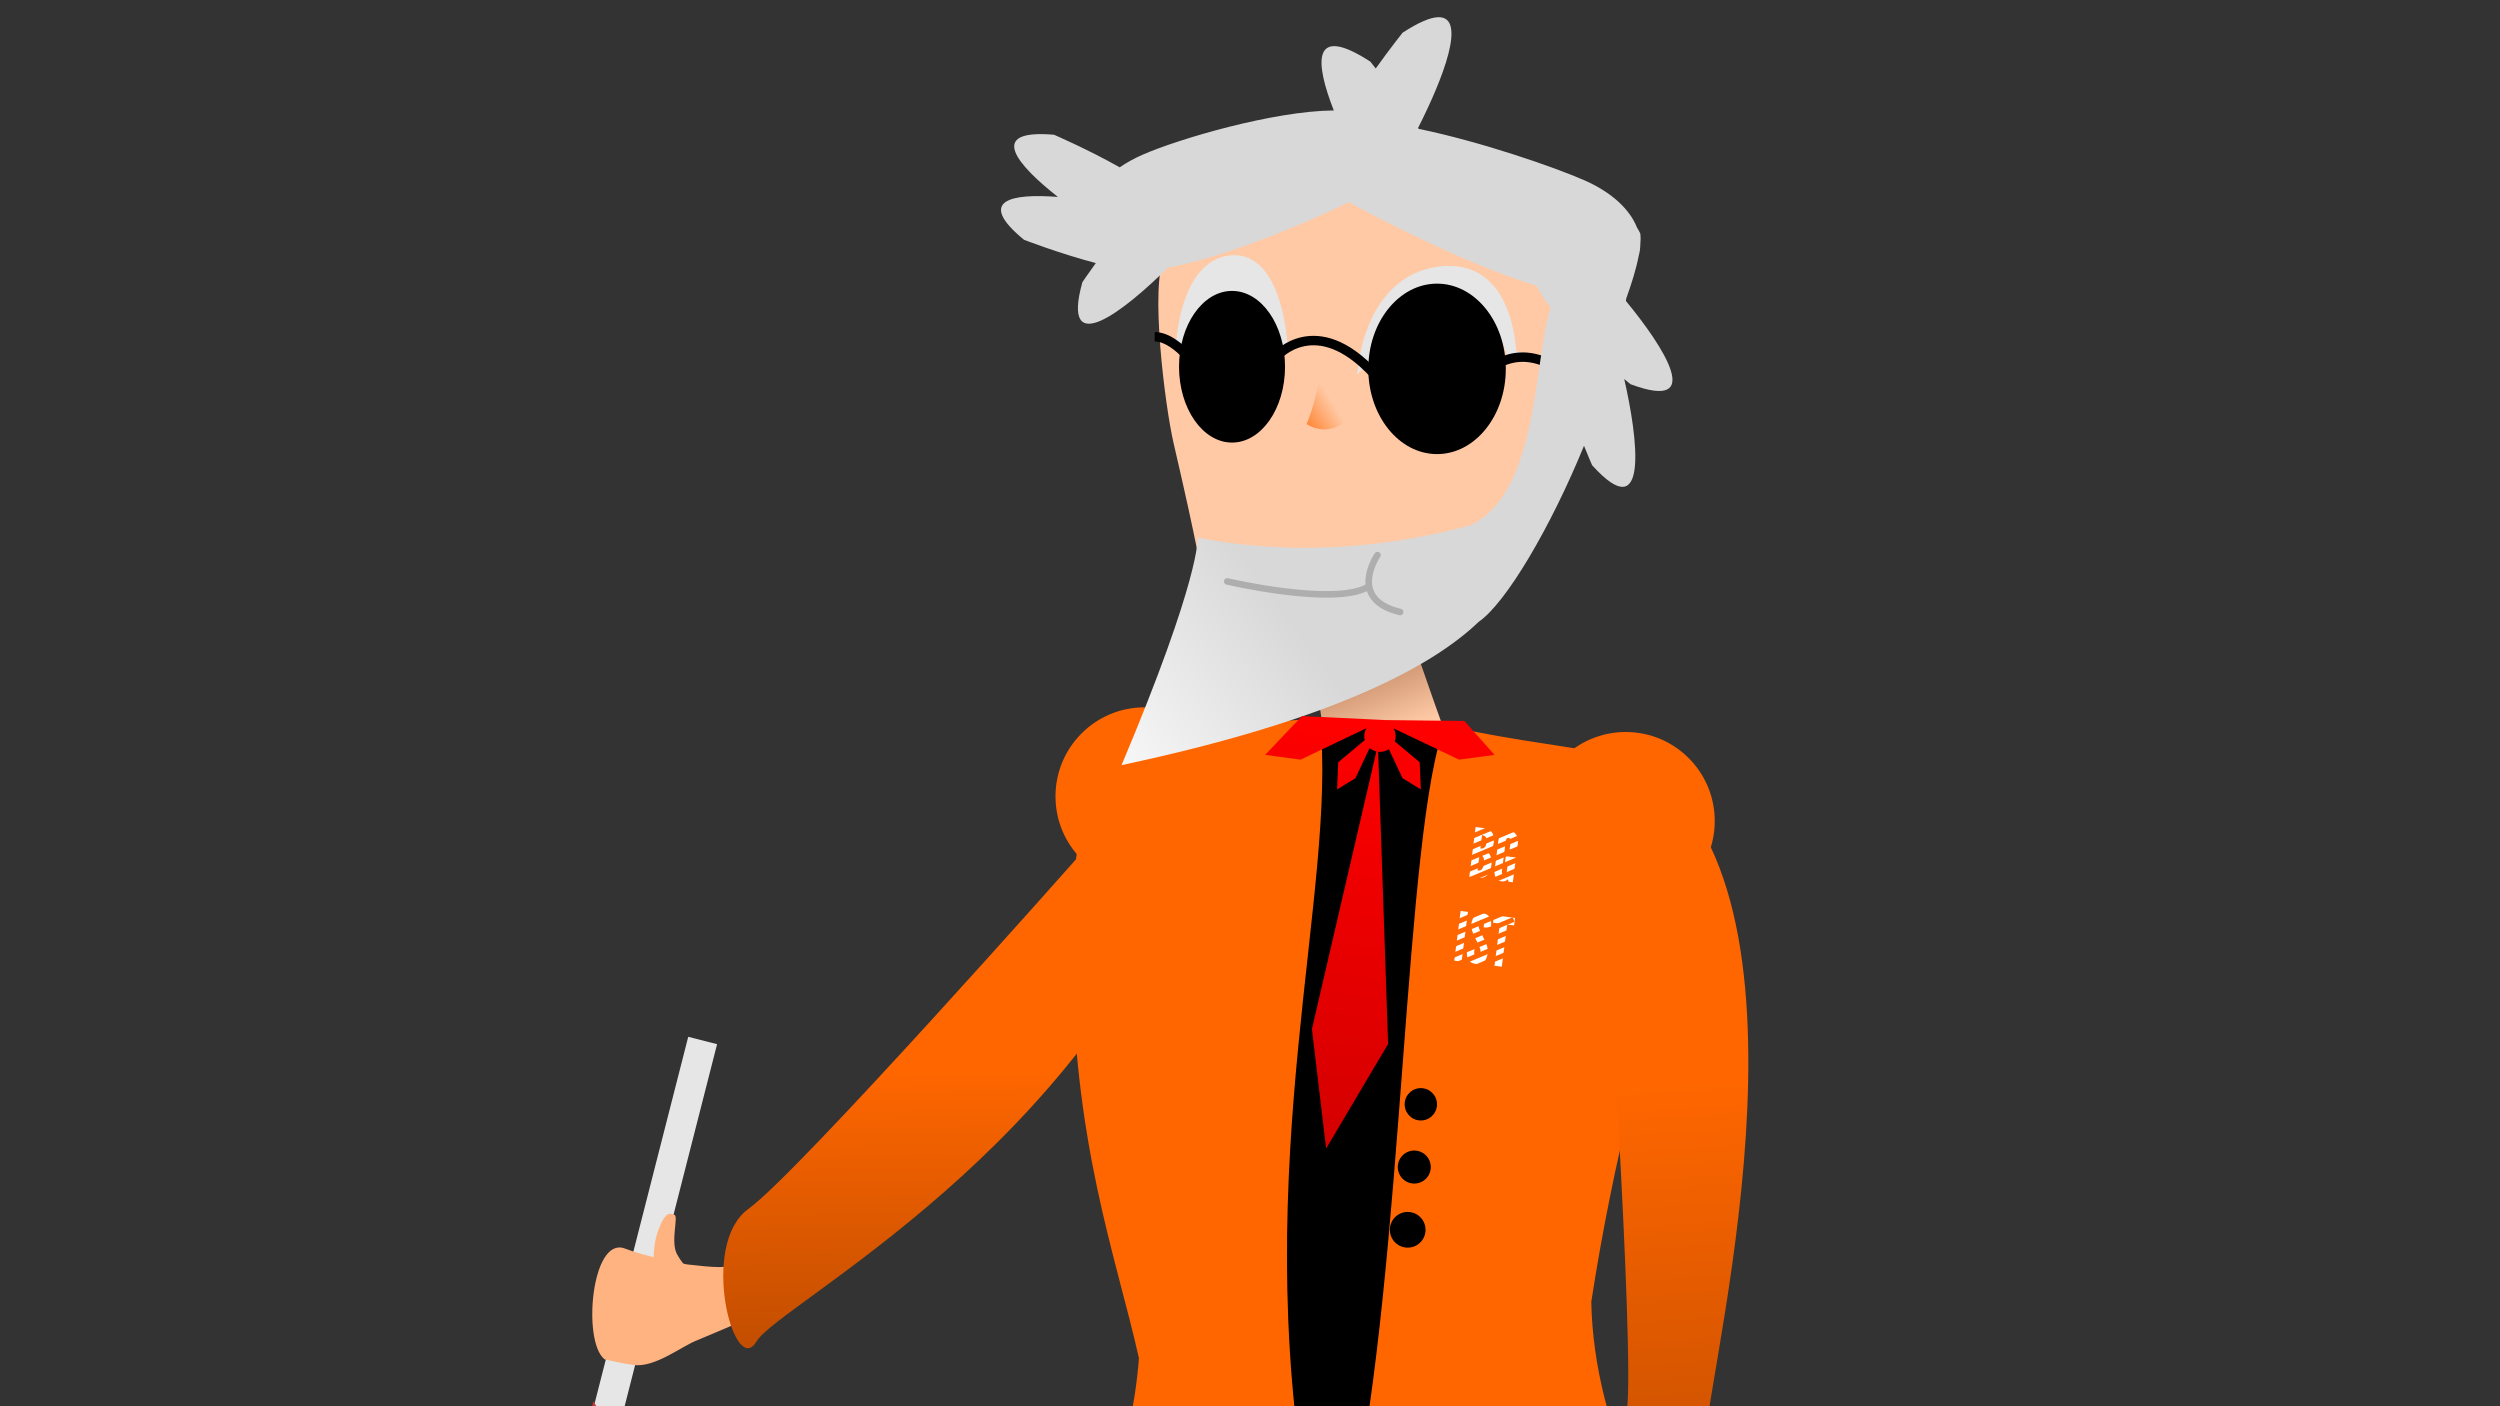 <?xml version="1.0" encoding="UTF-8" standalone="no"?>
<!-- Created with Inkscape (http://www.inkscape.org/) -->

<svg
   xmlns:dc="http://purl.org/dc/elements/1.1/"
   xmlns:cc="http://creativecommons.org/ns#"
   xmlns:rdf="http://www.w3.org/1999/02/22-rdf-syntax-ns#"
   xmlns:svg="http://www.w3.org/2000/svg"
   xmlns="http://www.w3.org/2000/svg"
   xmlns:xlink="http://www.w3.org/1999/xlink"
   xmlns:sodipodi="http://sodipodi.sourceforge.net/DTD/sodipodi-0.dtd"
   xmlns:inkscape="http://www.inkscape.org/namespaces/inkscape"
   width="1920"
   height="1080"
   viewBox="0 0 508 285.75"
   version="1.1"
   id="svg8"
   inkscape:version="0.92.2 (5c3e80d, 2017-08-06)"
   sodipodi:docname="ist normal.svg"
   inkscape:export-filename="/home/mbrickn/Projects/aXVI/game/images/characters/ist/ist.png"
   inkscape:export-xdpi="96"
   inkscape:export-ydpi="96">
  <rect x="0" y="0" width="508" height="285.75" fill="#333333" stroke="none"/>
  <title
     id="title77">IST</title>
  <defs
     id="defs2">
    <linearGradient
       inkscape:collect="always"
       id="linearGradient4406">
      <stop
         style="stop-color:#c9916c;stop-opacity:1;"
         offset="0"
         id="stop4402" />
      <stop
         style="stop-color:#ffc9a5;stop-opacity:1"
         offset="1"
         id="stop4404" />
    </linearGradient>
    <linearGradient
       inkscape:collect="always"
       id="linearGradient4397">
      <stop
         style="stop-color:#ff6600;stop-opacity:1;"
         offset="0"
         id="stop4393" />
      <stop
         style="stop-color:#bd4f06;stop-opacity:1"
         offset="1"
         id="stop4395" />
    </linearGradient>
    <linearGradient
       inkscape:collect="always"
       id="linearGradient4388">
      <stop
         style="stop-color:#ff6600;stop-opacity:1;"
         offset="0"
         id="stop4384" />
      <stop
         style="stop-color:#cb5100;stop-opacity:1"
         offset="1"
         id="stop4386" />
    </linearGradient>
    <linearGradient
       inkscape:collect="always"
       id="linearGradient4380">
      <stop
         style="stop-color:#b14700;stop-opacity:1;"
         offset="0"
         id="stop4376" />
      <stop
         style="stop-color:#ff6600;stop-opacity:1"
         offset="1"
         id="stop4378" />
    </linearGradient>
    <linearGradient
       inkscape:collect="always"
       id="linearGradient4372">
      <stop
         style="stop-color:#ff6600;stop-opacity:1"
         offset="0"
         id="stop4368" />
      <stop
         style="stop-color:#ffc9a5;stop-opacity:1"
         offset="1"
         id="stop4370" />
    </linearGradient>
    <linearGradient
       inkscape:collect="always"
       id="linearGradient4363">
      <stop
         style="stop-color:#d8d8d8;stop-opacity:1"
         offset="0"
         id="stop4359" />
      <stop
         style="stop-color:#ffffff;stop-opacity:1"
         offset="1"
         id="stop4361" />
    </linearGradient>
    <linearGradient
       inkscape:collect="always"
       id="linearGradient4352">
      <stop
         style="stop-color:#d40000;stop-opacity:1;"
         offset="0"
         id="stop4348" />
      <stop
         style="stop-color:#ff0000;stop-opacity:1"
         offset="1"
         id="stop4350" />
    </linearGradient>
    <linearGradient
       inkscape:collect="always"
       xlink:href="#linearGradient4352"
       id="linearGradient4356"
       gradientUnits="userSpaceOnUse"
       x1="1622.836"
       y1="716.883"
       x2="1658.494"
       y2="451.191"
       gradientTransform="matrix(0.328,0,0,0.328,1.848,139.621)" />
    <linearGradient
       inkscape:collect="always"
       xlink:href="#linearGradient4363"
       id="linearGradient4365"
       x1="1605.288"
       y1="396.972"
       x2="1465.897"
       y2="500.026"
       gradientUnits="userSpaceOnUse"
       gradientTransform="translate(-5.6200173e-6,1.6855192e-6)" />
    <linearGradient
       inkscape:collect="always"
       xlink:href="#linearGradient4372"
       id="linearGradient4374"
       x1="481.882"
       y1="143.277"
       x2="486.538"
       y2="140.315"
       gradientUnits="userSpaceOnUse" />
    <linearGradient
       inkscape:collect="always"
       xlink:href="#linearGradient4380"
       id="linearGradient4382"
       x1="377.844"
       y1="234.527"
       x2="376.942"
       y2="176.653"
       gradientUnits="userSpaceOnUse"
       gradientTransform="matrix(1.239,0,0,1.239,1.848,139.621)" />
    <linearGradient
       inkscape:collect="always"
       xlink:href="#linearGradient4388"
       id="linearGradient4390"
       x1="487.593"
       y1="178.762"
       x2="491.785"
       y2="243.969"
       gradientUnits="userSpaceOnUse"
       gradientTransform="matrix(1.239,0,0,1.239,1.848,139.621)" />
    <linearGradient
       inkscape:collect="always"
       xlink:href="#linearGradient4397"
       id="linearGradient4399"
       x1="1638.189"
       y1="938.864"
       x2="1630.647"
       y2="1301.935"
       gradientUnits="userSpaceOnUse"
       gradientTransform="matrix(0.328,0,0,0.328,1.848,139.621)" />
    <linearGradient
       inkscape:collect="always"
       xlink:href="#linearGradient4406"
       id="linearGradient4408"
       x1="1645.113"
       y1="421.975"
       x2="1660.434"
       y2="460.473"
       gradientUnits="userSpaceOnUse"
       gradientTransform="matrix(0.328,0,0,0.328,1.848,150.871)" />
  </defs>
  <sodipodi:namedview
     id="base"
     pagecolor="#ffffff"
     bordercolor="#666666"
     borderopacity="1.0"
     inkscape:pageopacity="0.0"
     inkscape:pageshadow="2"
     inkscape:zoom="0.35"
     inkscape:cx="215.63868"
     inkscape:cy="-2.7455306"
     inkscape:document-units="mm"
     inkscape:current-layer="layer3"
     showgrid="false"
     inkscape:window-width="1920"
     inkscape:window-height="1016"
     inkscape:window-x="0"
     inkscape:window-y="27"
     inkscape:window-maximized="1"
     units="px"
     inkscape:pagecheckerboard="true"
     inkscape:document-rotation="0"
     fit-margin-top="0"
     fit-margin-left="0"
     fit-margin-right="0"
     fit-margin-bottom="0">
    <inkscape:grid
       type="xygrid"
       id="grid4485"
       originx="-264.35"
       originy="141.227" />
  </sodipodi:namedview>
  <g
     inkscape:label="Head"
     inkscape:groupmode="layer"
     id="layer1"
     transform="translate(-264.35,-152.477)"
     style="display:inline">
    <path
       style="fill:url(#linearGradient4408);fill-opacity:1;stroke:none;stroke-width:1.372px;stroke-linecap:butt;stroke-linejoin:miter;stroke-opacity:1"
       d="m 547.359,273.567 c -4.99,-0.212 -19.293,7.433 -19.293,7.433 0,0 3.704,9.628 4.825,17.473 -0.287,0.599 -0.983,0.404 -1.135,1.515 0.209,-0.043 0.668,-0.137 1.293,-0.227 0.182,1.703 0.221,3.288 0.039,4.621 5.45,-1.255 9.71,-2.062 13.054,-2.565 3.61,0.67 7.543,1.238 8.166,2.755 1.604,3.904 2.563,-0.467 2.958,-3.154 0.83,0.247 0.935,0.54 0.935,0.54 0,0 -0.455,-1.273 -0.745,-2.08 0.02,-0.225 0.024,-0.299 -0.006,-0.017 -1.761,-4.914 -7.687,-21.556 -8.429,-25.267 -0.135,-0.677 -0.74,-0.985 -1.664,-1.024 z"
       id="path4612"
       inkscape:connector-curvature="0" />
    <path
       style="fill:#ffc9a5;fill-opacity:1;stroke:#ffc9a5;stroke-width:0.491px;stroke-linecap:butt;stroke-linejoin:miter;stroke-opacity:1"
       d="m 574.525,251.524 c 0,0 -10.895,21.442 -25.613,30.904 -14.718,9.461 -40.481,-9.268 -40.481,-9.268 0,0 4.118,10.075 -5.343,-30.574 -1.813,-7.787 -4.867,-32.441 -1.836,-37.89 12.79,-22.999 64.004,-8.477 70.52,-4.511 8.06,4.906 25.532,20.853 2.754,51.34 z"
       id="path4538"
       inkscape:connector-curvature="0"
       sodipodi:nodetypes="cscsssc" />
    <g
       transform="matrix(1.854,0,0,1.854,-369.472,-13.846)"
       style="display:inline"
       id="g4373">
      <path
         inkscape:connector-curvature="0"
         id="path4509"
         d="m 471.15,127.801 c 0,0 0.394,-5.473 5.519,-5.604 5.125,-0.13 5.909,5.533 5.909,5.533 0,0 -0.462,-10.077 -5.78,-9.615 -5.317,0.463 -5.649,9.685 -5.649,9.685 z"
         style="fill:#e6e6e6;fill-opacity:1;stroke:#e6e6e6;stroke-width:0.839px;stroke-linecap:butt;stroke-linejoin:miter;stroke-opacity:1"
         sodipodi:nodetypes="ccccc" />
      <path
         sodipodi:nodetypes="cc"
         inkscape:connector-curvature="0"
         id="path4511"
         d="m 470.014,127.097 0.903,0.336"
         style="fill:#c47d4d;fill-opacity:1;stroke:#e6e6e6;stroke-width:0.839px;stroke-linecap:butt;stroke-linejoin:miter;stroke-opacity:1" />
    </g>
    <g
       style="display:inline"
       id="g4379"
       transform="matrix(1.854,0,0,1.854,-377.561,-24.306)">
      <path
         sodipodi:nodetypes="ccccc"
         style="fill:#e6e6e6;fill-opacity:1;stroke:#e6e6e6;stroke-width:1.012px;stroke-linecap:butt;stroke-linejoin:miter;stroke-opacity:1"
         d="m 495.701,134.955 c 0,0 0.935,-6.057 8.386,-6.37 7.45,-0.313 7.863,6.363 7.863,6.363 0,0 0.181,-10.57 -7.56,-9.917 -7.741,0.653 -8.689,9.924 -8.689,9.924 z"
         id="path4505"
         inkscape:connector-curvature="0" />
      <path
         style="fill:#d5f6ff;fill-opacity:1;stroke:#e6e6e6;stroke-width:1.012px;stroke-linecap:butt;stroke-linejoin:miter;stroke-opacity:1"
         d="m 512.217,134.314 1.3,0.305"
         id="path4507"
         inkscape:connector-curvature="0"
         sodipodi:nodetypes="cc" />
    </g>
  </g>
  <g
     inkscape:groupmode="layer"
     id="layer3"
     inkscape:label="Body"
     style="display:inline"
     transform="translate(-264.35,-141.227)">
    <rect
       style="fill:#e6e6e6;fill-opacity:1;stroke:none;stroke-width:1.918;stroke-linejoin:bevel;stroke-miterlimit:4;stroke-dasharray:none;stroke-opacity:1;paint-order:markers fill stroke"
       id="rect4382"
       width="6.05"
       height="302.455"
       x="478.705"
       y="240.949"
       transform="rotate(14.326)" />
    <path
       style="fill:#ffb380;fill-opacity:1;stroke:#ffb380;stroke-width:0.383px;stroke-linecap:butt;stroke-linejoin:miter;stroke-opacity:1"
       d="m 406.004,413.367 c -3.151,1.162 -8.641,5.668 -12.958,5.027 -2.183,-0.325 -4.244,-0.76 -5.747,-1.112 -4.462,-3.674 -2.482,-24.643 3.947,-22.177 3.973,1.522 9.138,2.511 12.711,3.246 11.296,1.281 11.444,1.014 12.847,-9.212 l 14.519,6.435 c -7.871,11.275 -8.867,10.775 -25.32,17.793 z"
       id="path4565"
       inkscape:connector-curvature="0"
       sodipodi:nodetypes="cccccccc" />
    <path
       sodipodi:nodetypes="cccccc"
       inkscape:connector-curvature="0"
       id="path4642"
       d="m 482.97,315.87 c 0,0 -56.425,63.741 -66.529,70.994 -10.104,7.253 -2.917,34.635 1.603,26.983 4.52,-7.652 67.296,-39.306 89.543,-102.048 -2.481,-30.832 -24.617,4.071 -24.617,4.071 z"
       style="fill:url(#linearGradient4382);fill-opacity:1;stroke:none;stroke-width:1.56px;stroke-linecap:butt;stroke-linejoin:miter;stroke-opacity:1" />
    <circle
       r="18.092"
       cy="303.048"
       cx="496.919"
       id="circle4316"
       style="display:inline;fill:#ff6600;fill-opacity:1;stroke:none;stroke-width:52.053;stroke-linejoin:bevel;stroke-opacity:1;paint-order:markers fill stroke" />
    <path
       inkscape:connector-curvature="0"
       id="path4317"
       d="m 608.824,434.345 c 0,0 -5.56,9.593 -6.487,12.579 -0.927,2.987 -0.708,9.599 -3.63,12.426 -1.715,1.659 -3.446,3.111 -4.584,4.027 -10.764,4.15 -24.269,-11.564 -13.382,-18.33 2.83,-1.182 7.045,-3.136 9.338,-5.122 3.661,-3.171 7.285,-10.745 7.285,-10.745 z"
       style="fill:#ffb380;fill-opacity:1;stroke:#ffb380;stroke-width:0.357px;stroke-linecap:butt;stroke-linejoin:miter;stroke-opacity:1"
       sodipodi:nodetypes="cccccccc" />
    <path
       style="fill:url(#linearGradient4399);fill-opacity:1;stroke:none;stroke-width:1.372px;stroke-linecap:butt;stroke-linejoin:miter;stroke-opacity:1"
       d="m 587.596,301.182 c -10.052,0.196 -27.07,33.692 -53.616,38.167 -26.927,4.54 -42.019,-30.016 -51.01,-23.479 -0.612,5.919 -0.429,12.129 -0.787,17.642 0.039,39.659 8.908,62.745 13.597,83.692 -0.691,9.4 -2.87,18.806 -5.991,27.142 0,0 0.684,1.574 8.49,2.349 -0.194,2.057 -0.474,4.153 -0.857,6.301 0,0 -6.782,75.628 -5.279,86.685 1.664,12.24 17.713,98.66 25.385,100.98 7.672,2.32 16.401,2.282 16.08,-4.066 -0.321,-6.348 -6.971,-86.888 -9.633,-98.733 -1.642,-7.305 3.552,-32.548 7.774,-50.825 0.472,-2.043 2.488,-4.197 5.469,-6.358 0.731,16.804 1.953,44.734 2.377,52.553 0.601,11.105 12.064,106.292 19.632,108.24 7.567,1.948 16.256,1.47 16.123,-4.901 -0.133,-6.371 0.526,-82.595 -1.775,-94.38 -1.776,-9.098 5.28,-54.7 8.805,-74.078 0.126,-7.129 0.415,-14.127 0.847,-21.007 12.737,-1.469 13.556,-3.768 13.556,-3.768 -5.257,-11.239 -8.854,-24.696 -9.083,-37.58 4.419,-28.646 11.267,-55.17 19.46,-80.215 1.045,-4.643 -12.249,-16.473 -14.927,-21.098 -1.342,-2.319 -2.883,-3.297 -4.635,-3.263 z"
       id="path4617"
       inkscape:connector-curvature="0" />
    <path
       sodipodi:nodetypes="csccccc"
       inkscape:connector-curvature="0"
       id="path4623"
       d="m 483.635,316.382 c 0.79,22.132 33.206,31.809 50.068,35.648 16.862,3.839 43.112,-31.776 61.141,-56.403 -14.018,-2.279 -30.075,-4.374 -37.13,-6.538 -18.13,9.238 -20.768,15.767 -25.423,-1.162 -15.427,0.969 -31.907,2.795 -46.021,5.358 z"
       style="fill:#ff6600;fill-opacity:1;stroke:#ff6600;stroke-width:1.372px;stroke-linecap:butt;stroke-linejoin:miter;stroke-opacity:1" />
    <path
       style="fill:url(#linearGradient4390);fill-opacity:1;stroke:none;stroke-width:1.372px;stroke-linecap:butt;stroke-linejoin:miter;stroke-opacity:1"
       d="m 590.062,318.233 c 0,0 6.699,99.198 4.814,109.972 -1.885,10.774 17.882,15.361 16.013,7.773 -1.869,-7.588 25.324,-103.442 -7.867,-135.449 -20.53,-17.843 -12.961,17.705 -12.961,17.705 z"
       id="path4640"
       inkscape:connector-curvature="0"
       sodipodi:nodetypes="ccccc" />
    <g
       id="g4352" />
    <g
       id="g4367"
       transform="matrix(1.854,0,0,1.854,-366.035,-35.814)">
      <path
         inkscape:connector-curvature="0"
         id="path4489"
         d="m 485.109,134.648 c 0,0 -0.835,4.963 -1.894,7.323 2.694,1.645 4.724,-0.706 4.724,-0.706"
         style="fill:url(#linearGradient4374);fill-opacity:1;stroke:none;stroke-width:0.602;stroke-linecap:butt;stroke-linejoin:miter;stroke-miterlimit:4;stroke-dasharray:none;stroke-opacity:1"
         sodipodi:nodetypes="ccc" />
      <ellipse
         style="fill:#000000;fill-opacity:1;stroke:none;stroke-width:9.522;stroke-linejoin:bevel;stroke-opacity:1;paint-order:markers fill stroke"
         id="path4351"
         cx="475.045"
         cy="135.687"
         rx="5.808"
         ry="8.311" />
      <ellipse
         cy="135.92"
         cx="497.516"
         id="circle4353"
         style="fill:#000000;fill-opacity:1;stroke:none;stroke-width:11.498;stroke-linejoin:bevel;stroke-opacity:1;paint-order:markers fill stroke"
         rx="7.535"
         ry="9.341" />
      <path
         style="fill:none;stroke:#000000;stroke-width:1.034;stroke-linecap:butt;stroke-linejoin:miter;stroke-miterlimit:4;stroke-dasharray:none;stroke-opacity:1"
         d="m 479.932,134.548 c 0,0 4.3,-4.958 10.667,1.913"
         id="path4366"
         inkscape:connector-curvature="0" />
      <path
         inkscape:connector-curvature="0"
         id="path4368"
         d="m 502.859,136.363 c 0,0 4.3,-4.958 10.667,1.913"
         style="fill:none;stroke:#000000;stroke-width:1.034;stroke-linecap:butt;stroke-linejoin:miter;stroke-miterlimit:4;stroke-dasharray:none;stroke-opacity:1" />
      <path
         style="fill:none;stroke:#000000;stroke-width:1.034;stroke-linecap:butt;stroke-linejoin:miter;stroke-miterlimit:4;stroke-dasharray:none;stroke-opacity:1"
         d="m 471.92,136.809 c 0,0 -2.64,-4.376 -5.35,-4.41"
         id="path4370"
         inkscape:connector-curvature="0"
         sodipodi:nodetypes="cc" />
      <path
         style="fill:url(#linearGradient4365);fill-opacity:1;stroke:none;stroke-width:1.224px;stroke-linecap:butt;stroke-linejoin:miter;stroke-opacity:1"
         d="m 1690.529,15.607 c -4.798,0.165 -11.919,3.072 -21.977,9.609 0,0 -7.467,9.339 -16.623,22.158 -1.916,-2.473 -3.301,-4.234 -3.301,-4.234 -36.641,-23.815 -34.291,0.547 -22.662,30.207 -37.516,0.327 -96.162,17.645 -118.383,27.404 -5.324,2.338 -10.055,4.97 -14.186,7.814 -19.802,-11.189 -40.676,-20.172 -40.676,-20.172 -42.107,-3.658 -22.776,18.71 2.41,38.508 -28.539,-2.217 -50.987,1.837 -21.014,26.525 0,0 22.054,8.535 44.492,14.43 -5.061,6.994 -8.328,11.857 -8.328,11.857 -13.704,49.341 26.665,17.04 53.01,-9.082 46.23,-8.217 112.019,-40.445 112.019,-40.445 0,0 66.554,36.776 116.356,51.801 1.692,4.007 4.736,8.603 8.557,13.428 -10.867,34.591 -7.19,113.888 -49.258,134.615 -34.11,9.502 -98.134,21.848 -169.272,7.805 0,0 1.977,24.449 -47.156,140.881 128.463,-27.274 191.252,-60.104 221.121,-88.693 16.959,-11.647 44.611,-58.549 65.248,-109.033 2.913,7.253 5.018,12.043 5.018,12.043 35.533,39.334 28.224,-17.108 19.877,-53.383 2.249,1.864 3.895,3.207 3.895,3.207 46.85,17.42 20.569,-23.113 -2.838,-51.537 0.062,-0.496 0.109,-0.979 0.166,-1.471 3.311,-9.15 6.217,-18.472 7.752,-26.482 0.598,-2.139 0.923,-4.315 0.967,-6.512 0.259,-2.732 0.281,-5.209 0,-7.336 -0.657,-1.378 -1.36,-2.635 -2.098,-3.793 -4.348,-11.02 -15.392,-21.621 -32.59,-29.174 -18.064,-7.933 -63.522,-23.766 -102.611,-31.834 -0.107,-0.167 -0.213,-0.335 -0.32,-0.502 15.216,-29.985 30.698,-69.238 12.4,-68.609 z"
         transform="matrix(0.177,0,0,0.177,198.403,94.614)"
         id="path4372"
         inkscape:connector-curvature="0" />
    </g>
    <path
       style="fill:#000000;fill-opacity:1;stroke:#000000;stroke-width:0.401px;stroke-linecap:butt;stroke-linejoin:miter;stroke-opacity:1"
       d="m 532.758,287.426 c 9.348,2.866 15.582,1.609 25.156,0.73 -8.506,20.878 -8.437,110.527 -19.062,159.227 -3.551,-0.33 -8.305,0.658 -8.542,-0.504 -12.175,-69.129 6.076,-124.879 2.449,-159.453 z"
       id="path4304"
       inkscape:connector-curvature="0"
       sodipodi:nodetypes="ccccc" />
    <circle
       style="display:inline;fill:#ff6600;fill-opacity:1;stroke:none;stroke-width:52.053;stroke-linejoin:bevel;stroke-opacity:1;paint-order:markers fill stroke"
       id="path4299"
       cx="594.694"
       cy="308.061"
       r="18.092" />
    <path
       style="fill:url(#linearGradient4356);fill-opacity:1;stroke:none;stroke-width:0.453px;stroke-linecap:butt;stroke-linejoin:miter;stroke-opacity:1"
       d="m 528.921,286.738 -7.495,7.879 7.2,0.971 13.405,-6.404 a 3.187,3.187 0 0 0 -0.457,1.636 3.187,3.187 0 0 0 0.101,0.786 l -5.394,4.507 -0.234,5.53 3.719,-2.282 2.896,-6.144 a 3.187,3.187 0 0 0 1.372,0.704 l -13.102,56.419 2.886,24.278 12.595,-21.264 -2.024,-59.369 a 3.187,3.187 0 0 0 0.372,0.024 3.187,3.187 0 0 0 1.799,-0.561 l 2.788,5.913 3.719,2.282 -0.234,-5.53 -5.069,-4.235 a 3.187,3.187 0 0 0 0.185,-1.058 3.187,3.187 0 0 0 -0.432,-1.595 l 13.318,6.363 7.2,-0.971 -6.125,-6.888 -16.44,-0.188 0.036,-0.017 z"
       id="path4312"
       inkscape:connector-curvature="0" />
    <path
       inkscape:connector-curvature="0"
       id="path4519"
       d="m 513.731,259.373 c 0,0 21.57,5.03 28.455,1.193"
       style="display:inline;fill:none;fill-opacity:1;stroke:#aeaeae;stroke-width:1.334;stroke-linecap:round;stroke-linejoin:miter;stroke-miterlimit:4;stroke-dasharray:none;stroke-opacity:1"
       sodipodi:nodetypes="cc" />
    <path
       sodipodi:nodetypes="cc"
       style="display:inline;fill:none;fill-opacity:1;stroke:#aeaeae;stroke-width:1.334;stroke-linecap:round;stroke-linejoin:miter;stroke-miterlimit:4;stroke-dasharray:none;stroke-opacity:1"
       d="m 544.257,254.021 c 0,0 -6.231,8.984 4.596,11.566"
       id="path4349"
       inkscape:connector-curvature="0" />
    <circle
       style="fill:#000000;fill-opacity:1;stroke-width:1.918;stroke-linejoin:bevel;paint-order:markers fill stroke"
       id="path4306"
       cx="574.884"
       cy="330.253"
       r="3.287"
       transform="rotate(3.592)" />
    <circle
       style="fill:#000000;fill-opacity:1;stroke-width:1.918;stroke-linejoin:bevel;paint-order:markers fill stroke"
       id="path4308"
       cx="573.817"
       cy="355.87"
       r="3.627"
       transform="rotate(3.592)" />
    <circle
       style="fill:#000000;fill-opacity:1;stroke-width:1.918;stroke-linejoin:bevel;paint-order:markers fill stroke"
       id="path4310"
       cx="574.351"
       cy="343.062"
       r="3.354"
       transform="rotate(3.592)" />
    <g
       transform="matrix(0.266,0.034,-0.034,0.266,529.943,267.452)"
       id="g4342">
      <g
         transform="matrix(11.239,0,0,11.239,-975.157,-1061.205)"
         id="g4355">
        <g
           aria-label="BG IST"
           transform="matrix(0.265,0,0,0.265,-0.086,-0.495)"
           style="font-style:normal;font-weight:normal;font-size:13.333px;line-height:1.25;font-family:sans-serif;letter-spacing:0px;word-spacing:0px;fill:#ffffff;fill-opacity:1;stroke:none"
           id="flowRoot4271">
          <g
             id="g4318">
            <path
               inkscape:connector-curvature="0"
               id="path4305"
               style="font-style:normal;font-variant:normal;font-weight:bold;font-stretch:normal;font-size:17.333px;font-family:'League Gothic';-inkscape-font-specification:'League Gothic Bold';text-align:center;text-anchor:middle;fill:#ffffff;fill-opacity:1"
               d="m 379.236,417.426 c 2.236,-0.087 2.895,-1.733 2.895,-3.605 0,-2.531 -1.3,-3.12 -1.3,-3.12 0.901,-0.78 1.161,-1.456 1.161,-2.635 0,-2.531 -1.179,-3.38 -3.415,-3.38 -0.711,0 -1.647,0 -1.647,0 v 12.74 z m 0.953,-3.813 c 0,2.097 -1.04,1.959 -1.387,1.959 v -3.917 c 0.347,0 1.387,-0.139 1.387,1.959 z m 0,-5.373 c 0,1.751 -1.04,1.699 -1.387,1.699 v -3.397 c 0.347,0 1.387,-0.052 1.387,1.699 z" />
            <path
               inkscape:connector-curvature="0"
               id="path4307"
               style="font-style:normal;font-variant:normal;font-weight:bold;font-stretch:normal;font-size:17.333px;font-family:'League Gothic';-inkscape-font-specification:'League Gothic Bold';text-align:center;text-anchor:middle;fill:#ffffff;fill-opacity:1"
               d="m 388.098,409.262 v -1.959 c 0,0 0.017,-2.756 -2.496,-2.756 -2.513,0 -2.496,2.756 -2.496,2.756 v 7.505 c 0,0 -0.173,2.756 2.201,2.756 0.589,0 1.109,-0.312 1.456,-0.745 l 0.225,0.607 h 1.109 v -6.344 h -2.617 v 1.577 h 0.745 v 2.305 c 0,0 0.035,0.936 -0.624,0.936 -0.659,0 -0.624,-0.936 -0.624,-0.936 v -7.661 c 0,0 -0.035,-0.936 0.624,-0.936 0.659,0 0.624,0.936 0.624,0.936 v 1.959 z" />
          </g>
          <path
             inkscape:connector-curvature="0"
             d="m 375.847,439.093 h 1.872 v -12.74 h -1.872 z"
             style="font-style:normal;font-variant:normal;font-weight:bold;font-stretch:normal;font-size:17.333px;font-family:'League Gothic';-inkscape-font-specification:'League Gothic Bold';text-align:center;text-anchor:middle;fill:#ffffff;fill-opacity:1"
             id="path4309" />
          <path
             inkscape:connector-curvature="0"
             d="m 378.976,429.196 c 0,1.369 0.832,2.669 1.716,3.969 0.711,1.075 1.508,2.097 1.508,2.947 0,0.797 -0.208,1.404 -0.763,1.404 -0.78,0 -0.884,-1.109 -0.884,-2.167 l -1.837,0.173 c 0,1.889 0.312,3.709 2.721,3.709 2.045,0 2.6,-1.508 2.6,-3.207 0,-1.369 -0.884,-2.635 -1.751,-3.935 -0.728,-1.057 -1.473,-2.028 -1.473,-2.895 0,-0.728 0.156,-1.248 0.641,-1.265 0.624,0 0.745,0.988 0.745,1.837 l 1.837,-0.173 c 0,-1.421 -0.364,-3.432 -2.617,-3.38 -1.768,0.035 -2.444,1.595 -2.444,2.981 z"
             style="font-style:normal;font-variant:normal;font-weight:bold;font-stretch:normal;font-size:17.333px;font-family:'League Gothic';-inkscape-font-specification:'League Gothic Bold';text-align:center;text-anchor:middle;fill:#ffffff;fill-opacity:1"
             id="path4311" />
          <path
             inkscape:connector-curvature="0"
             d="m 386.165,428.277 v 10.816 h 1.872 v -10.816 h 1.768 v -1.924 h -5.408 v 1.924 z"
             style="font-style:normal;font-variant:normal;font-weight:bold;font-stretch:normal;font-size:17.333px;font-family:'League Gothic';-inkscape-font-specification:'League Gothic Bold';text-align:center;text-anchor:middle;fill:#ffffff;fill-opacity:1"
             id="path4313" />
        </g>
        <g
           id="g4303"
           transform="matrix(1.078,-0.622,0.622,1.078,-75.547,54.687)">
          <path
             inkscape:connector-curvature="0"
             id="path4285"
             d="M 99.219,107.029 H 103.188"
             style="fill:none;stroke:#ff6600;stroke-width:0.265px;stroke-linecap:butt;stroke-linejoin:miter;stroke-opacity:1" />
          <path
             inkscape:connector-curvature="0"
             id="path4287"
             d="M 103.188,107.558 H 99.219"
             style="fill:none;stroke:#ff6600;stroke-width:0.265px;stroke-linecap:butt;stroke-linejoin:miter;stroke-opacity:1" />
          <path
             inkscape:connector-curvature="0"
             id="path4289"
             d="M 99.219,108.088 H 103.188"
             style="fill:none;stroke:#ff6600;stroke-width:0.265px;stroke-linecap:butt;stroke-linejoin:miter;stroke-opacity:1" />
          <path
             inkscape:connector-curvature="0"
             id="path4291"
             d="M 103.188,108.617 H 99.219"
             style="fill:none;stroke:#ff6600;stroke-width:0.265px;stroke-linecap:butt;stroke-linejoin:miter;stroke-opacity:1" />
          <path
             inkscape:connector-curvature="0"
             id="path4293"
             d="M 99.219,109.146 H 103.188"
             style="fill:none;stroke:#ff6600;stroke-width:0.265px;stroke-linecap:butt;stroke-linejoin:miter;stroke-opacity:1" />
          <path
             inkscape:connector-curvature="0"
             id="path4295"
             d="M 103.188,109.675 H 99.219"
             style="fill:none;stroke:#ff6600;stroke-width:0.265px;stroke-linecap:butt;stroke-linejoin:miter;stroke-opacity:1" />
        </g>
        <g
           transform="matrix(1.078,-0.622,0.622,1.078,-75.337,60.268)"
           id="g4332">
          <path
             style="fill:none;stroke:#ff6600;stroke-width:0.265px;stroke-linecap:butt;stroke-linejoin:miter;stroke-opacity:1"
             d="M 99.219,107.029 H 103.188"
             id="path4320"
             inkscape:connector-curvature="0" />
          <path
             style="fill:none;stroke:#ff6600;stroke-width:0.265px;stroke-linecap:butt;stroke-linejoin:miter;stroke-opacity:1"
             d="M 103.188,107.558 H 99.219"
             id="path4322"
             inkscape:connector-curvature="0" />
          <path
             style="fill:none;stroke:#ff6600;stroke-width:0.265px;stroke-linecap:butt;stroke-linejoin:miter;stroke-opacity:1"
             d="M 99.219,108.088 H 103.188"
             id="path4324"
             inkscape:connector-curvature="0" />
          <path
             style="fill:none;stroke:#ff6600;stroke-width:0.265px;stroke-linecap:butt;stroke-linejoin:miter;stroke-opacity:1"
             d="M 103.188,108.617 H 99.219"
             id="path4326"
             inkscape:connector-curvature="0" />
          <path
             style="fill:none;stroke:#ff6600;stroke-width:0.265px;stroke-linecap:butt;stroke-linejoin:miter;stroke-opacity:1"
             d="M 99.219,109.146 H 103.188"
             id="path4328"
             inkscape:connector-curvature="0" />
          <path
             style="fill:none;stroke:#ff6600;stroke-width:0.265px;stroke-linecap:butt;stroke-linejoin:miter;stroke-opacity:1"
             d="M 103.188,109.675 H 99.219"
             id="path4330"
             inkscape:connector-curvature="0" />
        </g>
      </g>
    </g>
    <path
       style="display:inline;fill:#000000;fill-opacity:1;stroke:none;stroke-width:0.279px;stroke-linecap:butt;stroke-linejoin:miter;stroke-opacity:1"
       d="m 479.821,667.033 c 4.587,0.371 33.753,1.197 35.244,0.128 4.484,-8.242 7.5,0.596 8.382,0.467 1.283,-0.253 12.917,0.14 13.059,-1.638 0.142,-1.779 2.755,-26.912 0.872,-30.383 -0.28,-0.517 -6.161,-61.471 -8.741,-66.088 -9.686,-17.332 -27.467,2.324 -32.135,3.87 -2.443,0.809 16.507,62.648 17.252,65.579 -5.813,16.682 -29.202,18.286 -42.128,12.568 -2.905,7.379 4.857,14.998 8.196,15.498 z"
       id="path4302"
       inkscape:connector-curvature="0"
       sodipodi:nodetypes="cccccsscccc" />
    <path
       sodipodi:nodetypes="cccsscc"
       inkscape:connector-curvature="0"
       id="path4306-7"
       d="m 565.554,668.62 c 1.283,-0.253 14.05,-0.853 14.192,-2.632 0.142,-1.779 2.755,-26.912 0.872,-30.383 -0.28,-0.517 -1.671,-59.963 -4.251,-64.58 -9.686,-17.332 -27.467,2.324 -32.135,3.87 -2.443,0.809 9.736,61.874 10.481,64.804 -14.095,34.93 -14.548,24.784 10.841,28.921 z"
       style="display:inline;fill:#000000;fill-opacity:1;stroke:none;stroke-width:0.279px;stroke-linecap:butt;stroke-linejoin:miter;stroke-opacity:1" />
    <rect
       style="display:inline;fill:#c83737;fill-opacity:1;stroke:none;stroke-width:2.589;stroke-linejoin:bevel;stroke-miterlimit:4;stroke-dasharray:none;stroke-opacity:1;paint-order:markers fill stroke"
       id="rect4384"
       width="9.218"
       height="10.477"
       x="685.322"
       y="-171.849"
       transform="matrix(0.502,0.865,-0.238,0.971,0,0)" />
    <path
       style="display:inline;fill:#ffb380;fill-opacity:1;stroke:none;stroke-width:0.328px;stroke-linecap:butt;stroke-linejoin:miter;stroke-opacity:1"
       d="m 397.393,400.959 c 0,0 -0.848,-5.589 0.704,-9.705 1.552,-4.116 2.41,-3.462 3.296,-3.17 0.886,0.292 -0.862,5.432 0.535,8.022 1.397,2.59 4.168,5.036 4.57,5.049 0.402,0.013 -3.136,6.805 -9.105,-0.196 z"
       id="path4355"
       inkscape:connector-curvature="0" />
  </g>
  <g
     inkscape:groupmode="layer"
     id="layer2"
     inkscape:label="Decor"
     style="opacity:0.186"
     transform="translate(-264.35,-152.477)" />
</svg>
